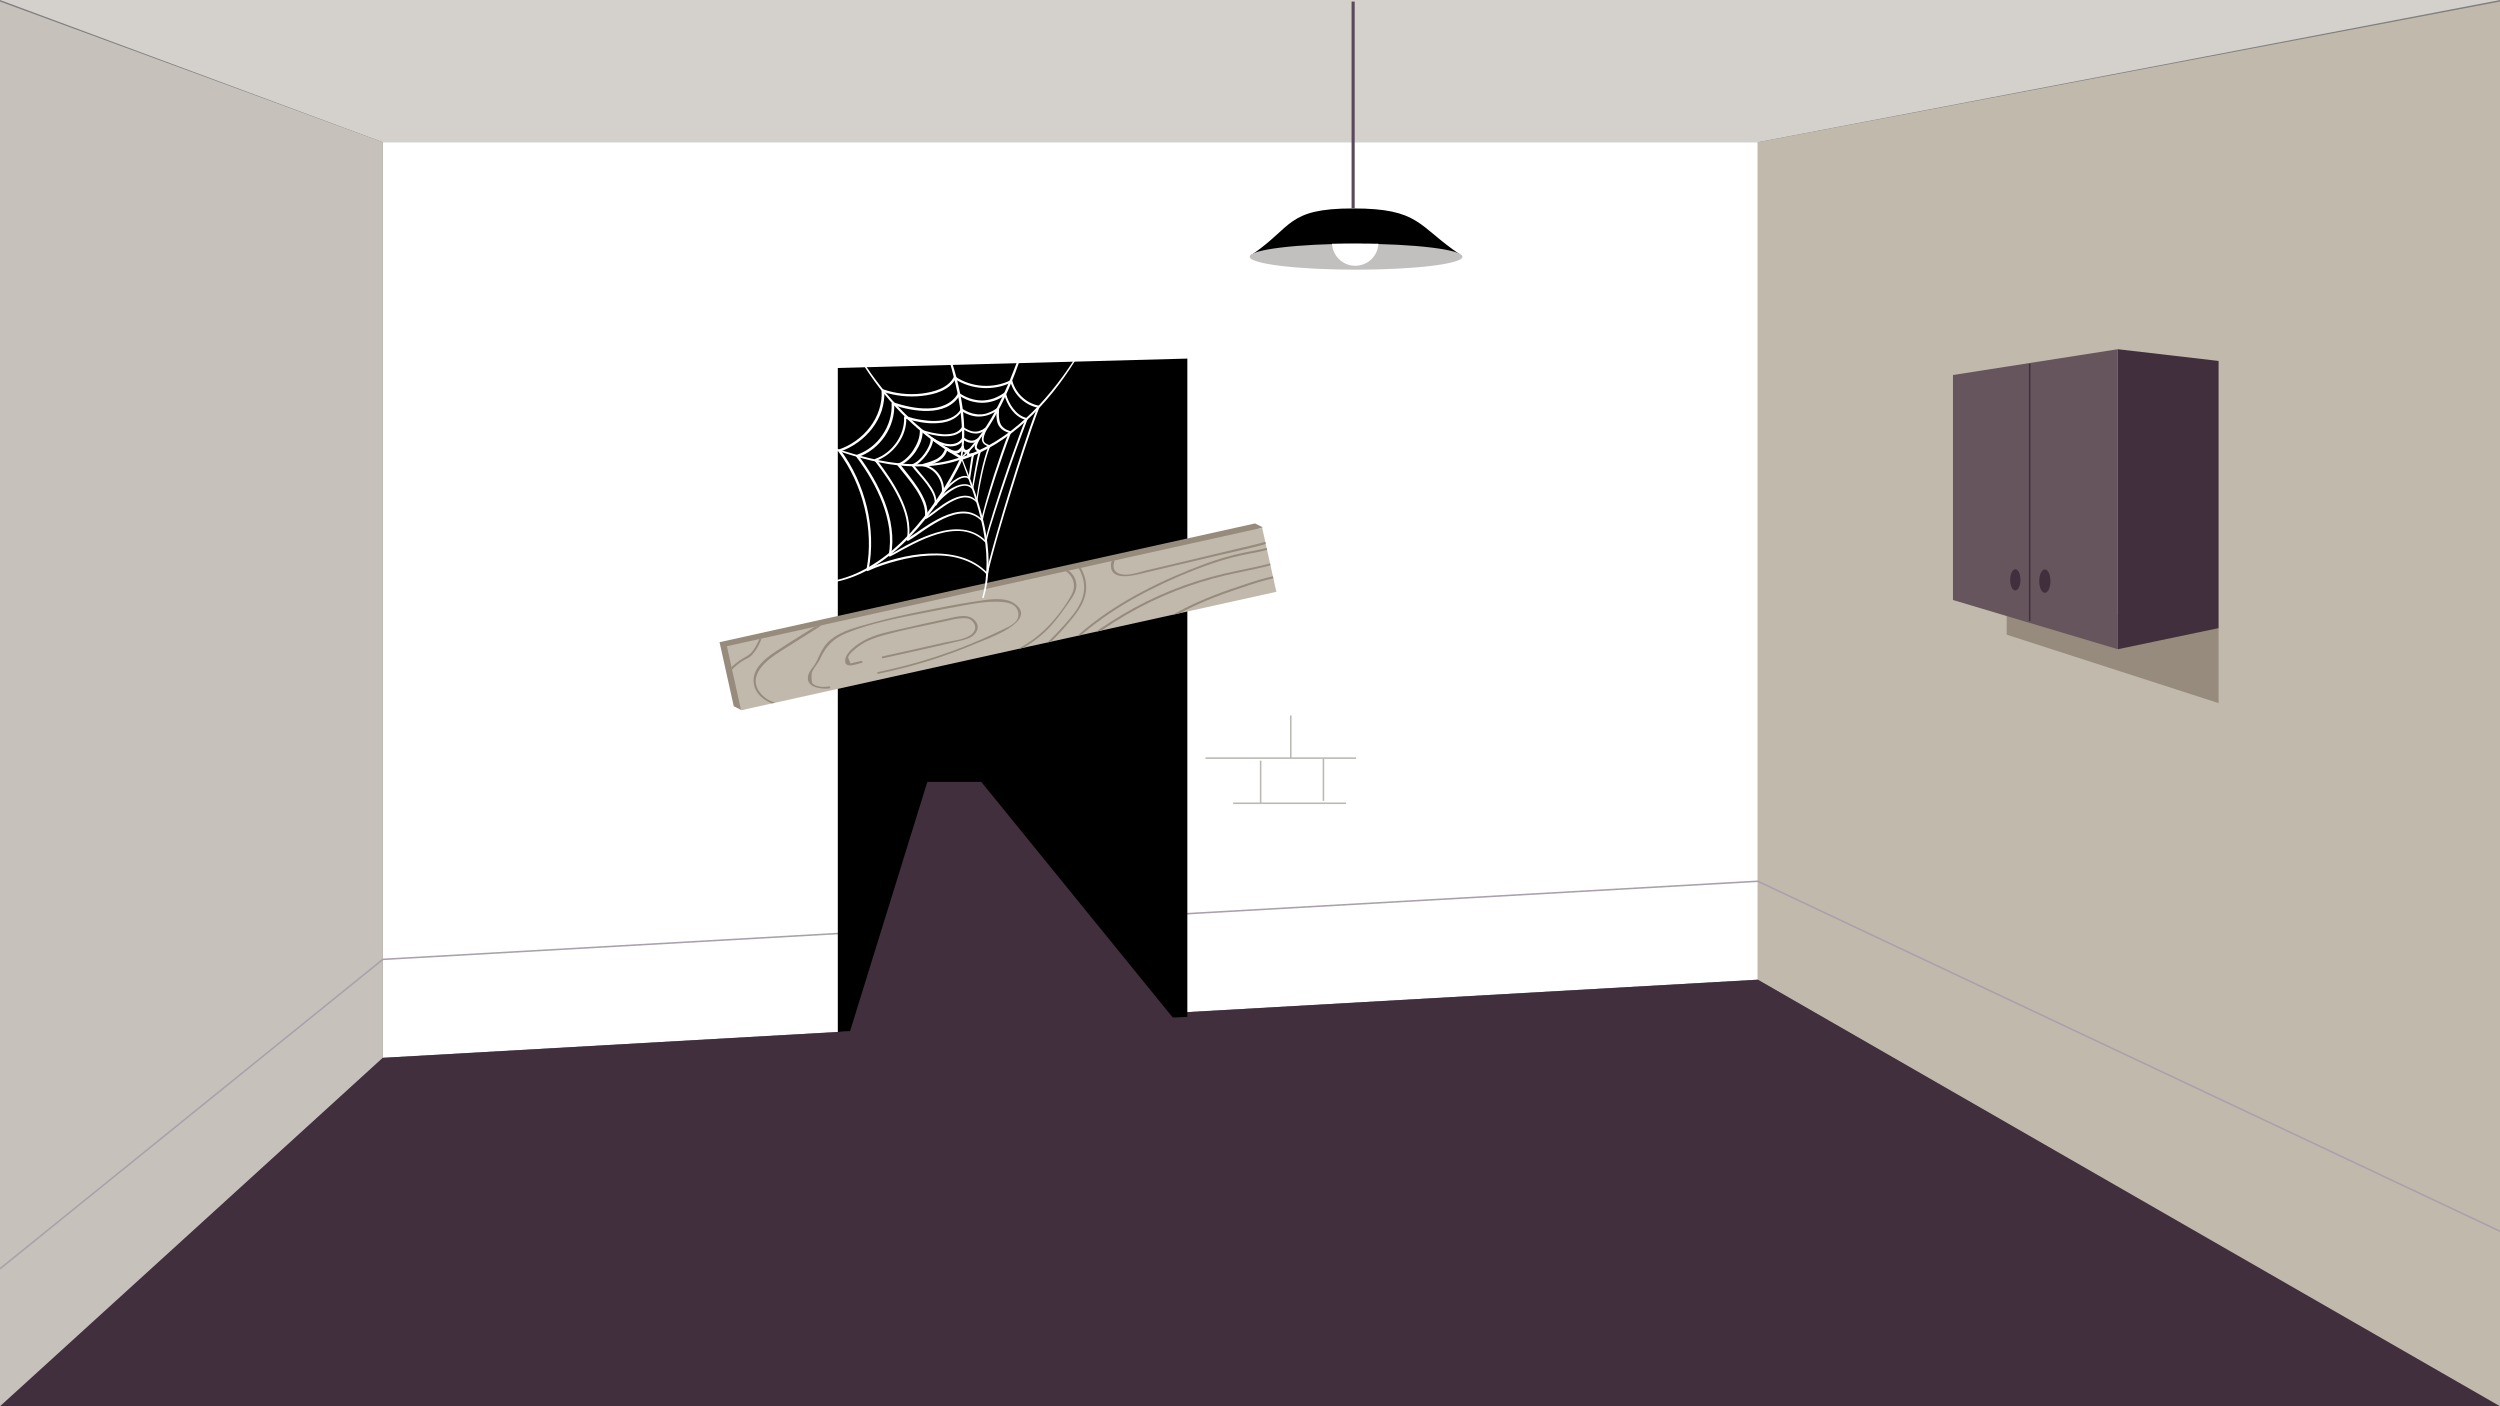 <?xml version="1.0" encoding="utf-8"?>
<!-- Generator: Adobe Illustrator 22.1.0, SVG Export Plug-In . SVG Version: 6.00 Build 0)  -->
<svg version="1.1" xmlns="http://www.w3.org/2000/svg" xmlns:xlink="http://www.w3.org/1999/xlink" x="0px" y="0px" width="1600px"
	 height="900px" viewBox="0 0 1600 900" style="enable-background:new 0 0 1600 900;" xml:space="preserve">
<rect x="0" y="0" width="1600" height="900" fill="#808080" stroke="none"/>
<style type="text/css">
	.st0{fill:#D4D1CC;}
	.st1{fill:#FFFFFF;}
	.st2{fill:#C1B9AC;}
	.st3{fill:#C6C1BA;}
	.st4{fill:none;stroke:#AAA0AB;stroke-miterlimit:10;}
	.st5{fill:#412F3D;}
	.st6{fill:none;stroke:#BCB8B3;stroke-miterlimit:10;}
	.st7{fill:#C1C0BE;}
	.st8{fill:none;stroke:#584A5B;stroke-width:2;stroke-miterlimit:10;}
	.st9{fill:#968B7C;}
	.st10{fill:#66555C;}
	.st11{fill:none;stroke:#412F3D;stroke-miterlimit:10;}
	.st12{clip-path:url(#SVGID_2_);}
</style>
<g id="Warstwa_1">
	<polygon class="st0" points="1125,91 245,91 0,0 1600,0 	"/>
	<polygon class="st1" points="1125,627 245,677 245,91 1125,91 	"/>
</g>
<g id="Warstwa_1_kopia">
	<polygon class="st2" points="1600,901 1125,627 1125,91 1600,1 	"/>
	<polygon class="st3" points="245,677 0,901 0,1 245,91 	"/>
	<polyline class="st4" points="0,812 245,614 1125,564 1600,788 	"/>
	<polygon class="st5" points="1600,900 1125,627 245,677 0,900 	"/>
	<polyline points="536.2,660.5 536.2,235.5 759.9,229.5 759.9,650.8 	"/>
	<polygon class="st5" points="593.5,500.4 628,500.4 771.5,677 540.3,672 	"/>
</g>
<g id="Warstwa_5">
	<g>
		<g>
			<line class="st6" x1="789.2" y1="514.1" x2="861.5" y2="514.1"/>
			<line class="st6" x1="771.5" y1="485.2" x2="867.9" y2="485.2"/>
			<line class="st6" x1="826.1" y1="457.9" x2="826.1" y2="485.2"/>
			<line class="st6" x1="806.8" y1="486.8" x2="806.8" y2="514.1"/>
			<line class="st6" x1="847" y1="485.2" x2="847" y2="512.5"/>
		</g>
	</g>
</g>
<g id="Warstwa_4">
	<g>
		<g>
			<path d="M934.3,162.8c-26.9-18.1-25.5-29.4-68.3-29.4s-38.4,11.8-65.3,29.9L934.3,162.8z"/>
			<ellipse class="st7" cx="867.9" cy="164.3" rx="68.1" ry="8.3"/>
		</g>
		<path class="st1" d="M882.2,156c-4.7,0-9.5-0.1-14.4-0.1c-5.2,0-10.3,0-15.3,0.1c0.4,7.8,6.9,14.1,14.8,14.1
			C875.4,170.1,881.8,163.8,882.2,156z"/>
		<line class="st8" x1="866" y1="133.3" x2="866" y2="1"/>
	</g>
</g>
<g id="Warstwa_7">
	<g>
		<polygon class="st9" points="1419.9,450 1419.9,402 1284.3,384 1284.3,406.2 		"/>
		<polygon class="st5" points="1419.9,231 1419.9,402 1355.4,415.5 1355.4,223.5 		"/>
		<polygon class="st10" points="1249.9,240 1355.4,223.5 1355.4,415.5 1249.9,384 		"/>
		<line class="st11" x1="1299" y1="232.8" x2="1299" y2="397.5"/>
		<ellipse class="st5" cx="1289.8" cy="371.1" rx="3.3" ry="6.8"/>
		<ellipse class="st5" cx="1308.7" cy="371.9" rx="3.6" ry="7.5"/>
	</g>
	<g>
		<polygon class="st9" points="808.2,337.5 474.6,454.5 469.6,452 460.5,411 803.2,335 		"/>
		
			<rect x="465.9" y="375" transform="matrix(0.976 -0.216 0.216 0.976 -70.508 148.21)" class="st2" width="351" height="42"/>
		<g>
			<defs>
				
					<rect id="SVGID_1_" x="465.9" y="375" transform="matrix(0.976 -0.216 0.216 0.976 -70.508 148.21)" width="351" height="42"/>
			</defs>
			<clipPath id="SVGID_2_">
				<use xlink:href="#SVGID_1_"  style="overflow:visible;"/>
			</clipPath>
			<g class="st12">
				<g>
					<g>
						<path class="st9" d="M565.1,421.3c10.3-2.3,20.7-4.6,31-6.9c5.2-1.2,10.3-2.4,15.5-3.6c3.4-0.8,7-1.4,10-3.2
							c3.6-2.1,5.6-6.2,2.8-9.9c-4.2-5.6-12.4-3-17.9-1.8c-10.1,2.1-20.2,4.4-30.2,6.7c-8,1.8-16.3,3.4-23.5,7.4
							c-4.1,2.3-11.5,7.2-11.9,12.6c-0.4,5.8,7.8,2.2,10.6,1.6c0.8-0.2,0.5-1.4-0.3-1.2c-1.4,0.3-2.9,0.6-4.3,1
							c-0.9,0.2-1.7,0.4-2.6,0.6c-0.5-1.2-1-2.5-1.5-3.7c0.1-2.3,5.2-6.1,6.8-7.3c4.9-3.6,10.6-5.6,16.4-7.2
							c12.5-3.4,25.3-5.9,38-8.6c3.3-0.7,6.8-1.7,10.2-2c2.3-0.2,5.5-0.5,7.4,1.1c3.2,2.6,3.5,6.3,0.3,9c-4.4,3.6-12.1,4.1-17.4,5.3
							c-13.2,3-26.4,6-39.7,8.9C563.9,420.3,564.3,421.5,565.1,421.3L565.1,421.3z"/>
					</g>
				</g>
				<g>
					<g>
						<path class="st9" d="M562.2,431.2c21.5-4.4,42.6-10.9,62.8-19.5c6.3-2.7,40.1-14.1,24.3-25.4c-6.8-4.9-18.6-2.3-26.2-1.2
							c-10.9,1.6-21.7,3.8-32.5,6c-11.2,2.2-22.4,4.7-33.4,7.8c-8.5,2.4-18.1,4.6-25.2,10.2c-3.6,2.8-5.7,6.2-7.6,10.3
							c-1,2.3-2,4.6-3.5,6.7c-1.2,1.7-2.7,3.3-3.4,5.3c-2.9,8.4,7.6,9.8,13.3,9.2c0.8-0.1,0.8-1.3,0-1.3c-1.6,0.2-3.2,0.4-4.8,0.3
							c-1.4-0.1-5.2-0.8-6.1-2.4c-0.6-1-0.7-6.1-0.2-7.1c1.3-3,3.9-5.6,5.3-8.7c3.7-8.1,8.6-12.9,16.9-16.3
							c15.3-6.2,32.1-9.4,48.3-12.6c8.1-1.6,16.2-3.2,24.2-4.6c8.6-1.6,17.6-3.3,26.4-2.7c3.1,0.2,6.7,0.8,9,3.1
							c2.6,2.7,2.7,7,0.1,9.7c-2.7,2.7-6.8,4.3-10.2,5.9c-7.9,3.8-16,7.3-24.2,10.5c-17.4,6.7-35.2,11.9-53.5,15.7
							C561,430.2,561.4,431.4,562.2,431.2L562.2,431.2z"/>
					</g>
				</g>
				<g>
					<g>
						<path class="st9" d="M530,395.8c-11.2,7.1-22.5,13.9-33.6,21.2c-6.5,4.3-14.6,10.5-14.1,19.3c0.6,9.1,9.5,14.2,17.6,15.4
							c11.6,1.7,24.3-0.5,35.8-2.4c25.1-4.1,50.5-10,74.9-17.1c22.2-6.5,47.3-14.7,62.9-32.7c3.9-4.5,7.4-9.4,10.8-14.3
							c2.6-3.7,5.4-7.9,4.4-12.6c-2.5-11.6-16.8-11.4-25.8-10.5c-0.8,0.1-0.8,1.3,0,1.3c5.2-0.5,10.9-1.2,16,0.6
							c7.6,2.8,10.7,10,6.6,17.2c-4.5,8-10.8,16.1-17.5,22.4c-15,14.1-36.7,21.2-56,27c-19.9,5.9-40.3,10.4-60.5,14.6
							c-11,2.3-22,4.2-33.1,5.2c-10.4,0.9-24,2.4-31.5-6.5c-9.6-11.5,4.1-21.8,13.1-27.4c10.2-6.5,20.5-12.9,30.8-19.4
							C531.3,396.4,530.7,395.3,530,395.8L530,395.8z"/>
					</g>
				</g>
				<g>
					<g>
						<path class="st9" d="M739.4,335.5c-6.3,3.8-12.3,8-18,12.7c-3.9,3.2-10.2,7.7-10.4,13.4c-0.3,11.6,17.1,6,22.8,4.7
							c16.5-3.9,33-7.8,49.5-11.7c15.3-3.6,31.5-6.3,45.4-13.9c0.7-0.4,0.1-1.5-0.6-1.1c-11.4,6.2-24.1,8.7-36.6,11.7
							c-13,3.1-26,6.2-39,9.3c-6.3,1.5-12.7,3-19,4.5c-5.1,1.2-11.7,3.9-17,2.1c-6.6-2.2-3.4-9.6,0-13.1c2.2-2.2,4.7-4.2,7.1-6.2
							c5.2-4.2,10.7-7.9,16.4-11.4C740.7,336.2,740.1,335.1,739.4,335.5L739.4,335.5z"/>
					</g>
				</g>
				<g>
					<g>
						<path class="st9" d="M691.6,413.4c18.6-14.8,39.3-26.9,61.5-35.5c10.3-4,20.9-7.3,31.7-9.8c12.4-2.9,25-4.7,37-9
							c0.8-0.3,0.4-1.5-0.3-1.2c-12.3,4.4-25.2,6.2-37.9,9.2c-11.6,2.7-23,6.3-34.1,10.8c-21.2,8.6-41,20.3-58.8,34.5
							C690.1,413,691,413.9,691.6,413.4L691.6,413.4z"/>
					</g>
				</g>
				<g>
					<g>
						<path class="st9" d="M821.3,346.9c-8,3.9-16.6,5.1-25.2,6.8c-8.5,1.7-16.8,4.2-24.9,7.2c-13.8,5.1-27.4,11-40.4,17.9
							c-25.4,13.4-48.7,31.1-65.3,54.9c-0.5,0.7,0.6,1.3,1.1,0.6c17.1-24.5,41.4-42.4,67.7-55.9c13.7-7,28-13.2,42.5-18.1
							c7.6-2.6,15.2-4.5,23.1-6c7.6-1.4,15.1-2.9,22-6.3C822.7,347.6,822.1,346.5,821.3,346.9L821.3,346.9z"/>
					</g>
				</g>
				<g>
					<g>
						<path class="st9" d="M488.6,395.9c-0.2,5.5-1.3,10.8-3.8,15.7c-0.7,1.5-1.6,2.9-2.5,4.3c-1.9,2.8-3.6,3.7-6.5,5.3
							c-7.5,4.3-13.2,11.5-19.3,17.5c-0.6,0.6,0.3,1.5,0.9,0.9c4.1-4.1,8.2-8.3,12.4-12.4c2.3-2.1,4.6-3.9,7.4-5.3
							c1.8-0.9,3-1.5,4.3-3c5.5-6.2,8-15,8.3-23.1C489.9,395.1,488.6,395.1,488.6,395.9L488.6,395.9z"/>
					</g>
				</g>
				<g>
					<g>
						<path class="st9" d="M745.6,398c13.3-8.4,27.7-14.6,42.6-19.7c15.1-5.1,31.7-11.5,47.8-9.7c0.8,0.1,0.8-1.2,0-1.3
							c-16.3-1.8-33,4.6-48.1,9.7c-15,5.1-29.5,11.4-42.9,19.8C744.3,397.4,744.9,398.4,745.6,398L745.6,398z"/>
					</g>
				</g>
				<g>
					<g>
						<path class="st9" d="M675.5,350.8c9,3.9,16.5,11.9,18.1,21.8c2,12.3-7.6,22.1-15.3,30.5c-14.4,15.7-31.8,29.1-53,33.3
							c-0.8,0.2-0.5,1.4,0.3,1.2c24.1-4.8,43.4-21.3,58.9-39.7c6.6-7.8,12.5-16.3,10.1-27c-2.2-9.6-9.5-17.4-18.4-21.3
							C675.4,349.4,674.8,350.5,675.5,350.8L675.5,350.8z"/>
					</g>
				</g>
			</g>
		</g>
	</g>
	<g>
		<g>
			<path class="st1" d="M687.8,231.3c-8.6,13.8-18.7,26.6-30.7,37.7c-6,5.5-12.4,10.6-19.4,14.9c-6.9,4.3-14.3,7.9-22.1,10.4
				l0.5-0.4c-2.1,4.6-4.4,9-6.9,13.3c-2.5,4.3-5.1,8.6-7.9,12.7c-5.6,8.3-11.8,16.2-18.7,23.4c-6.9,7.2-14.6,13.8-23.1,19.1
				c-8.5,5.3-18,9.1-27.9,10.6c-0.3,0-0.5-0.1-0.6-0.4c0-0.3,0.1-0.5,0.4-0.6c9.8-1.6,19-5.5,27.4-10.8c8.4-5.2,15.9-11.8,22.8-19
				c6.8-7.2,12.9-15.1,18.4-23.3c5.5-8.2,10.5-16.9,14.7-25.8l0,0c0.1-0.2,0.3-0.3,0.5-0.4c7.6-2.5,15-5.9,21.8-10.1
				c6.9-4.2,13.3-9.2,19.2-14.6c6-5.4,11.5-11.4,16.6-17.6c5.1-6.2,9.9-12.8,14.3-19.6c0.1-0.2,0.4-0.3,0.6-0.1
				C687.9,230.8,687.9,231.1,687.8,231.3z"/>
		</g>
		<g>
			<path class="st1" d="M523.4,283.2c7.5,2.5,14.9,5,22.5,7.2c7.6,2.2,15.2,4.1,23,5.3c7.8,1.2,15.6,1.7,23.4,1.3
				c7.8-0.4,15.6-1.9,22.9-4.6l-0.1,1.4c-12.5-7-24-15.6-34.3-25.5c-5.1-4.9-10-10.2-14.5-15.7c-4.5-5.5-8.7-11.3-12.6-17.3
				c-0.1-0.2-0.1-0.5,0.1-0.7c0.2-0.1,0.5-0.1,0.7,0.1c3.9,5.9,8.2,11.6,12.7,17c4.5,5.4,9.4,10.6,14.5,15.5
				c10.3,9.8,21.7,18.3,34.1,25.1c0.4,0.2,0.5,0.7,0.3,1.1c-0.1,0.2-0.3,0.3-0.4,0.4c-7.5,2.8-15.4,4.2-23.4,4.6
				c-7.9,0.4-15.9-0.2-23.7-1.4c-7.8-1.3-15.5-3.2-23.1-5.5c-7.6-2.3-15-4.9-22.5-7.6c-0.2-0.1-0.4-0.3-0.3-0.6
				C522.9,283.3,523.2,283.2,523.4,283.2z"/>
		</g>
		<g>
			<path class="st1" d="M614.7,292.9c2.6-2.5,5.1-5,7.4-7.8c2.3-2.7,4.5-5.6,6.6-8.5c2-3,4-6,5.8-9.1c1.8-3.1,3.5-6.3,5.1-9.5
				c3.2-6.4,6.1-13,8.7-19.7c1.3-3.3,2.6-6.7,3.9-10.1c1.3-3.4,2.4-6.8,3.6-10.2c0.1-0.3,0.4-0.4,0.6-0.3c0.3,0.1,0.4,0.4,0.3,0.6
				c-1,3.5-2.1,6.9-3.3,10.3c-1.2,3.4-2.4,6.8-3.7,10.2c-2.6,6.7-5.5,13.4-8.7,19.9c-3.3,6.5-6.9,12.8-11.1,18.7
				c-2.1,2.9-4.4,5.8-6.8,8.5c-2.4,2.7-5,5.2-7.8,7.6c-0.2,0.2-0.5,0.1-0.6,0C614.5,293.4,614.5,293.1,614.7,292.9L614.7,292.9z"/>
		</g>
		<g>
			<path class="st1" d="M614.8,292.4c0.4-3.1,0.7-6.2,0.8-9.3c0.1-3.1,0.1-6.2,0-9.3c-0.3-6.2-1-12.4-2.1-18.6
				c-1.1-6.1-2.6-12.2-4.2-18.3c-0.8-3-1.7-6-2.6-9c-0.9-3-1.8-6-2.8-9c-0.1-0.3,0.1-0.5,0.3-0.6c0.3-0.1,0.5,0.1,0.6,0.3
				c1.1,3,2.1,5.9,3.1,8.9c1,3,1.9,6,2.8,9c1.8,6,3.2,12.2,4.4,18.4c1.1,6.2,1.8,12.5,2,18.8c0.2,6.3-0.2,12.6-1.3,18.9
				c0,0.2-0.3,0.4-0.5,0.4C615,292.9,614.8,292.7,614.8,292.4z"/>
		</g>
		<g>
			<path class="st1" d="M631.2,367.2c0.8-4.7,2.1-9.1,3.3-13.7c1.2-4.5,2.5-9,3.8-13.5c2.6-9,5.2-17.9,8-26.8
				c2.7-8.9,5.6-17.8,8.5-26.7c2.9-8.9,5.9-17.7,9.3-26.4l0.5,0.9c-8.6-1.6-15.8-8.4-18-16.9l1,0.5c-11.6,5.8-26.1,4.9-36.9-2.3
				l1.1-0.3c-1,2-2.4,3.7-4.1,5.1c-1.7,1.4-3.6,2.5-5.5,3.3c-3.9,1.7-8.1,2.5-12.3,3c-8.4,0.9-17,0-25-2.7l1.1-0.8
				c0.2,4.3-0.4,8.7-1.7,12.9c-1.4,4.1-3.5,8-6.1,11.4c-5.3,6.9-12.6,12.1-20.8,14.9l0.4-1.2c8.2,10.9,13.8,23.5,17,36.6
				c3.1,13.2,3.7,27,1.1,40.3l-1-0.7c6.2-2.9,12.7-5,19.3-6.7c6.6-1.7,13.4-2.8,20.2-3.1c6.8-0.3,13.7,0.2,20.3,2.1
				c6.6,1.9,12.8,5.4,17.5,10.5c0.2,0.2,0.2,0.5,0,0.7c-0.2,0.2-0.5,0.2-0.7,0c-4.6-4.9-10.6-8.2-17.1-10.1
				c-6.4-1.9-13.3-2.3-20-1.9c-6.7,0.3-13.4,1.5-19.9,3.2c-6.5,1.7-13,3.8-19,6.6l0,0c-0.3,0.2-0.7,0-0.9-0.3
				c-0.1-0.1-0.1-0.3-0.1-0.4c2.6-13.1,1.9-26.8-1.2-39.7c-3.1-13-8.8-25.4-16.8-36.1c-0.3-0.3-0.2-0.8,0.1-1.1
				c0.1,0,0.1-0.1,0.2-0.1c7.9-2.7,15-7.8,20-14.4c2.5-3.3,4.5-7,5.8-11c1.3-4,1.9-8.1,1.6-12.3c0-0.4,0.3-0.8,0.8-0.8
				c0.1,0,0.2,0,0.3,0c7.8,2.7,16.1,3.6,24.3,2.7c4.1-0.5,8.2-1.3,11.9-2.9c3.7-1.6,7.1-4.1,8.9-7.6c0.2-0.4,0.6-0.5,1-0.3
				c0,0,0.1,0,0.1,0c10.3,6.9,24.3,7.8,35.4,2.2c0.3-0.2,0.8,0,0.9,0.3c0,0,0,0.1,0.1,0.1c2,7.9,8.9,14.4,16.9,15.9
				c0.4,0.1,0.6,0.4,0.5,0.8c0,0,0,0.1,0,0.1c-3.4,8.7-6.4,17.5-9.3,26.3c-2.9,8.9-5.8,17.7-8.5,26.6c-2.8,8.9-5.5,17.8-8.1,26.8
				c-1.3,4.5-2.6,9-3.8,13.5c-1.2,4.5-2.5,9-3.3,13.5l0,0c0,0.2-0.3,0.4-0.5,0.4C631.3,367.7,631.2,367.4,631.2,367.2z"/>
		</g>
		<g>
			<path class="st1" d="M630.5,346.7c0.6-3.5,1.6-6.8,2.5-10.1c1-3.3,2-6.6,3-9.9c2.1-6.6,4.2-13.2,6.4-19.7
				c2.2-6.6,4.4-13.1,6.8-19.6c2.3-6.5,4.7-13,7.2-19.5l0.5,0.9c-1.9-0.4-3.7-1.2-5.3-2.4c-1.6-1.1-2.9-2.5-4.1-4
				c-2.3-3-3.9-6.5-4.9-10.2l1.1,0.4c-2.2,1.6-4.6,2.9-7.1,3.8c-2.5,0.9-5.3,1.4-8,1.4c-2.7,0-5.4-0.5-8-1.3c-2.6-0.9-5-2.1-7.2-3.6
				l1-0.2c-2,3.5-5.1,6.2-8.8,7.9c-3.6,1.6-7.6,2.3-11.5,2.4c-3.9,0.1-7.8-0.3-11.6-1c-3.8-0.7-7.6-1.7-11.3-2.9l1.1-0.8
				c0.4,7.5-1.9,14.9-6.1,21c-4.2,6.1-10.3,11-17.3,13.3l0.4-1.2c6.9,9.2,12.9,19.2,17,30.1c2,5.4,3.6,11,4.3,16.8
				c0.8,5.8,0.7,11.6-0.4,17.4l-1-0.7c2.5-1.2,4.9-2.6,7.3-4c2.4-1.4,4.9-2.7,7.4-3.9c5-2.5,10.2-4.7,15.6-6.3
				c5.4-1.6,11.1-2.5,16.8-1.8c2.8,0.3,5.6,1.1,8.2,2.4c2.6,1.3,4.9,3,6.8,5.1c0.2,0.2,0.2,0.5,0,0.7c-0.2,0.2-0.5,0.2-0.7,0l0,0
				c-1.9-2-4.1-3.6-6.6-4.9c-2.4-1.2-5.1-1.9-7.8-2.3c-5.5-0.6-11,0.3-16.3,1.9c-5.3,1.6-10.4,3.8-15.4,6.3
				c-2.5,1.3-4.9,2.6-7.4,3.9c-2.4,1.3-4.8,2.8-7.4,4c-0.3,0.2-0.7,0-0.9-0.3c-0.1-0.1-0.1-0.3-0.1-0.4l0,0
				c1.1-5.6,1.1-11.3,0.4-16.9c-0.8-5.6-2.3-11.2-4.3-16.5c-4-10.7-10-20.6-16.8-29.7c-0.3-0.3-0.2-0.8,0.1-1.1
				c0.1,0,0.1-0.1,0.2-0.1c6.7-2.3,12.6-6.9,16.5-12.8c4-5.8,6.2-13,5.8-20c0-0.4,0.3-0.8,0.8-0.8c0.1,0,0.2,0,0.3,0
				c3.6,1.2,7.3,2.2,11,2.9c3.7,0.7,7.5,1.1,11.3,1c3.8-0.1,7.5-0.7,10.9-2.3c3.4-1.5,6.3-4,8.1-7.2c0.2-0.4,0.7-0.5,1-0.3
				c0,0,0,0,0,0c4.3,2.9,9.3,4.7,14.4,4.7c2.5,0,5.1-0.5,7.5-1.3c2.4-0.9,4.7-2.1,6.8-3.6c0.3-0.2,0.7-0.2,1,0.2
				c0.1,0.1,0.1,0.2,0.1,0.2c0.9,3.5,2.5,6.9,4.7,9.7c1.1,1.4,2.3,2.7,3.8,3.8c1.4,1,3,1.8,4.8,2.2c0.4,0.1,0.6,0.4,0.5,0.8
				c0,0,0,0.1,0,0.1c-5,12.8-9.6,25.9-14,38.9c-2.2,6.5-4.4,13.1-6.5,19.7c-1,3.3-2.1,6.6-3.1,9.9c-1,3.3-2,6.6-2.6,10l0,0
				c0,0.2-0.3,0.4-0.5,0.4C630.6,347.2,630.5,347,630.5,346.7z"/>
		</g>
		<g>
			<path class="st1" d="M628,333.1c0.4-2.5,1-4.9,1.7-7.3c0.6-2.4,1.3-4.8,2-7.2c1.4-4.8,2.8-9.5,4.3-14.2c1.5-4.7,3.1-9.4,4.7-14.1
				c1.6-4.7,3.3-9.3,5.1-14l0.4,0.9c-1.5-0.5-3.1-1.1-4.5-2.1c-1.4-1-2.5-2.4-3.1-3.9c-0.6-1.6-0.8-3.2-0.9-4.8
				c-0.1-1.6,0-3.2,0.1-4.8l1.1,0.6c-1.7,1.3-3.6,2.3-5.6,3.1c-2,0.8-4.1,1.2-6.3,1.3c-2.2,0.1-4.3-0.3-6.4-1c-2-0.7-4-1.7-5.7-2.8
				l1-0.2c-1.7,3-4.6,5.2-7.7,6.5c-3.1,1.3-6.5,1.7-9.8,1.8c-3.3,0.1-6.6-0.2-9.8-0.8c-3.2-0.6-6.4-1.3-9.6-2.4l1-0.8
				c0.2,3.1-0.3,6.2-1.2,9.1c-0.9,2.9-2.4,5.7-4.1,8.1c-3.5,4.9-8.5,8.9-14.3,10.9l0.4-1.2c5.7,7.5,11.2,15.3,15.4,23.9
				c2.1,4.3,3.8,8.8,4.9,13.4c1,4.7,1.3,9.6,0.4,14.3l-1-0.7c1.9-1,3.7-2.3,5.6-3.5c1.8-1.3,3.7-2.5,5.6-3.8
				c3.7-2.5,7.6-4.8,11.7-6.7c4.1-1.8,8.5-3.3,13.2-3.3c2.3,0,4.6,0.4,6.7,1.4c2.1,0.9,4,2.3,5.6,4c0.2,0.2,0.2,0.5,0,0.7
				c-0.2,0.2-0.5,0.2-0.7,0l0,0c-1.5-1.6-3.3-2.9-5.3-3.7c-2-0.9-4.2-1.2-6.3-1.2c-4.4,0-8.6,1.5-12.6,3.3c-4,1.9-7.8,4.2-11.5,6.7
				c-1.9,1.2-3.7,2.5-5.5,3.8c-1.9,1.3-3.7,2.6-5.7,3.7c-0.3,0.2-0.7,0-0.9-0.3c-0.1-0.1-0.1-0.3-0.1-0.4l0,0
				c0.9-4.5,0.6-9.2-0.4-13.8c-1-4.5-2.7-8.9-4.8-13.1c-4.1-8.4-9.6-16.1-15.3-23.6c-0.3-0.3-0.2-0.8,0.1-1.1c0.1,0,0.1-0.1,0.2-0.1
				c5.5-1.9,10.2-5.7,13.5-10.4c3.3-4.7,5.3-10.5,5-16.2c0-0.4,0.3-0.8,0.8-0.8c0.1,0,0.2,0,0.3,0c3,1,6.2,1.8,9.3,2.3
				c3.2,0.5,6.4,0.9,9.6,0.8c3.2-0.1,6.4-0.5,9.3-1.7c2.9-1.1,5.4-3.1,7-5.8c0.2-0.3,0.6-0.5,1-0.3c0,0,0,0,0,0
				c3.3,2.2,7.3,3.7,11.3,3.6c2,0,4-0.4,5.8-1.2c1.9-0.7,3.6-1.7,5.3-2.9l0,0c0.3-0.2,0.7-0.2,1,0.2c0.1,0.1,0.1,0.3,0.1,0.4
				c-0.1,1.6-0.1,3.1-0.1,4.6c0.1,1.5,0.3,3,0.8,4.4c0.5,1.4,1.4,2.5,2.6,3.4c1.2,0.9,2.6,1.4,4,1.9l0,0c0.3,0.1,0.5,0.5,0.4,0.8
				l0,0c-1.8,4.6-3.5,9.2-5.1,13.9c-1.6,4.7-3.2,9.4-4.8,14.1c-1.5,4.7-3,9.4-4.5,14.2c-0.7,2.4-1.4,4.7-2.1,7.1
				c-0.6,2.4-1.3,4.8-1.7,7.2l0,0c0,0.2-0.3,0.4-0.5,0.4C628.2,333.6,628,333.3,628,333.1z"/>
		</g>
		<g>
			<path class="st1" d="M624.7,320.8c0.8-6.1,1.8-12.1,3.1-18.1c1.3-6,2.8-11.9,5-17.7l0.4,0.9c-1.1-0.3-2.3-0.8-3.3-1.6
				c-1-0.9-1.6-2.3-1.5-3.5c0-1.3,0.4-2.4,0.7-3.5c0.4-1.1,0.9-2.2,1.3-3.2l1,0.8c-1.1,0.8-2.4,1.5-3.7,2c-1.3,0.5-2.8,0.7-4.2,0.5
				c-1.4-0.1-2.8-0.5-4.1-1.1c-1.3-0.6-2.5-1.3-3.6-2l1-0.2c-0.6,1.1-1.5,2.1-2.6,2.8c-1,0.7-2.2,1.2-3.4,1.6
				c-2.4,0.7-4.9,0.8-7.3,0.7c-2.4-0.1-4.8-0.5-7.1-1c-2.3-0.5-4.6-1.1-6.9-1.9l1-0.8c0.1,2.5-0.4,4.8-1.2,7.1
				c-0.8,2.2-1.9,4.3-3.2,6.3c-1.3,1.9-2.9,3.8-4.6,5.3c-1.8,1.6-3.8,3-6.1,3.8l0.4-1.2c4,5.2,8.3,10.2,11.9,15.8
				c1.8,2.8,3.4,5.7,4.6,8.9c1.1,3.2,1.7,6.7,1,10.1l-1-0.7c1.3-0.6,2.5-1.6,3.7-2.5l3.7-2.8c2.5-1.9,5.1-3.7,7.9-5.2
				c2.8-1.5,5.7-2.8,9-3.1c1.6-0.1,3.3,0,4.8,0.6c1.5,0.6,2.9,1.6,4,2.7c0.2,0.2,0.2,0.5,0,0.7c-0.2,0.2-0.5,0.2-0.7,0l0,0
				c-1-1.1-2.3-1.9-3.6-2.4c-1.4-0.5-2.9-0.6-4.4-0.5c-3,0.3-5.8,1.6-8.5,3.1c-2.7,1.5-5.2,3.3-7.7,5.1l-3.7,2.8
				c-1.3,0.9-2.5,1.9-4,2.7c-0.3,0.2-0.7,0-0.9-0.3c-0.1-0.1-0.1-0.3-0.1-0.4l0,0c0.6-3.1,0.1-6.3-1-9.3c-1.1-3-2.7-5.9-4.4-8.6
				c-3.6-5.5-7.9-10.4-12-15.6c-0.3-0.3-0.2-0.8,0.1-1.1c0.1,0,0.1-0.1,0.2-0.1l0,0c2-0.7,3.9-2,5.5-3.5c1.6-1.5,3.1-3.2,4.3-5.1
				c1.2-1.9,2.3-3.9,3-5.9c0.8-2.1,1.2-4.3,1.2-6.4l0,0c0-0.4,0.3-0.8,0.8-0.8c0.1,0,0.2,0,0.3,0c2.2,0.8,4.5,1.4,6.7,1.9
				c2.3,0.5,4.6,0.8,6.9,1c2.3,0.1,4.6,0,6.8-0.6c2.1-0.6,4.1-1.8,5.2-3.7c0.2-0.3,0.6-0.5,1-0.3l0,0l0,0c2.2,1.4,4.5,2.7,7,2.9
				c1.2,0.1,2.5,0,3.7-0.5c1.2-0.4,2.3-1,3.3-1.8c0.3-0.2,0.7-0.2,1,0.2c0.1,0.2,0.2,0.5,0.1,0.7c-0.5,1-0.9,2-1.3,3.1
				c-0.4,1-0.7,2.1-0.7,3.1c-0.1,1,0.3,1.9,1,2.5c0.7,0.6,1.7,1,2.8,1.4l0,0c0.3,0.1,0.5,0.5,0.4,0.8l0,0c-1.1,2.8-2,5.7-2.8,8.6
				c-0.8,2.9-1.6,5.9-2.2,8.8c-1.3,5.9-2.4,11.9-3.3,17.9c0,0.2-0.3,0.4-0.5,0.4C624.8,321.3,624.6,321,624.7,320.8z"/>
		</g>
		<g>
			<path class="st1" d="M622,312.5c0.6-4,1.3-8,2-12c0.4-2,0.7-4,1.1-6c0.4-2,0.8-3.9,1.5-6l0.4,0.9c-0.8-0.3-1.6-0.5-2.4-1.3
				c-0.4-0.4-0.6-0.9-0.7-1.4c-0.1-0.5-0.1-1,0-1.4c0.1-0.9,0.4-1.7,0.7-2.4c0.3-0.8,0.6-1.5,1-2.2l1,0.9c-0.8,0.6-1.6,1.1-2.5,1.4
				c-0.9,0.4-1.9,0.5-2.9,0.4c-1-0.1-2-0.4-2.8-0.8c-0.9-0.4-1.7-0.9-2.4-1.4l1.1-0.2c-1,1.8-2.7,3.2-4.5,3.9
				c-1.9,0.8-3.9,0.9-5.9,0.7c-3.9-0.4-7.5-2.2-10.7-4.3l1.2-0.7c0.1,2.1-0.6,3.9-1.4,5.7c-0.8,1.7-1.8,3.4-2.9,4.9
				c-1.1,1.5-2.4,2.9-3.8,4.2c-1.4,1.3-2.9,2.5-4.9,3.2l0.4-1.2c1.5,1.9,3.1,3.8,4.7,5.7c1.6,1.9,3.2,3.8,4.7,5.8
				c1.5,2,2.9,4.1,4,6.5c1,2.3,1.7,5,1.2,7.7l-1.3-0.4c0.3-0.7,0.7-1.2,1.1-1.7c0.4-0.5,0.8-1,1.2-1.4c0.8-0.9,1.7-1.7,2.6-2.6
				c1.8-1.6,3.8-3.1,5.9-4.3c2.1-1.2,4.4-2.3,6.9-2.7c1.2-0.2,2.5-0.2,3.8,0.1c1.3,0.3,2.4,1.1,3.3,2c0.2,0.2,0.2,0.5,0,0.7
				c-0.2,0.2-0.5,0.2-0.7,0c-0.8-0.8-1.7-1.4-2.8-1.7c-1.1-0.3-2.2-0.3-3.3-0.1c-2.3,0.4-4.4,1.4-6.4,2.7c-2,1.2-3.9,2.7-5.6,4.3
				c-0.9,0.8-1.7,1.6-2.5,2.5c-0.4,0.4-0.8,0.9-1.1,1.3c-0.3,0.4-0.7,0.9-0.9,1.4c-0.2,0.4-0.6,0.5-0.9,0.4
				c-0.3-0.1-0.5-0.5-0.4-0.8c0.4-2.3-0.2-4.6-1.2-6.8c-1-2.2-2.4-4.2-3.8-6.2c-1.5-2-3.1-3.9-4.7-5.7c-1.6-1.9-3.3-3.7-4.8-5.8
				c-0.3-0.3-0.2-0.8,0.1-1.1c0.1,0,0.1-0.1,0.2-0.1l0,0c1.5-0.6,3-1.6,4.3-2.8c1.3-1.2,2.5-2.6,3.5-4c1-1.4,2-3,2.7-4.6
				c0.7-1.6,1.3-3.3,1.2-4.9l0,0c0-0.4,0.3-0.8,0.8-0.8c0.2,0,0.3,0,0.5,0.1c3,2.1,6.4,3.7,9.9,4.1c1.8,0.2,3.6,0,5.2-0.6
				c1.6-0.6,2.9-1.8,3.8-3.3c0.2-0.4,0.7-0.5,1-0.3l0,0c1.5,1,3,1.9,4.5,2c1.6,0.2,3.1-0.5,4.5-1.5c0.3-0.2,0.7-0.2,1,0.1
				c0.2,0.2,0.2,0.5,0.1,0.7c-0.3,0.7-0.7,1.4-1,2.1c-0.3,0.7-0.6,1.4-0.7,2.1c-0.1,0.3-0.1,0.7,0,0.9c0.1,0.3,0.2,0.5,0.4,0.7
				c0.4,0.4,1.1,0.7,1.8,0.9c0.3,0.1,0.5,0.5,0.4,0.8l0,0l0,0c-0.6,1.8-1,3.8-1.5,5.8c-0.4,2-0.8,3.9-1.2,5.9
				c-0.8,4-1.5,7.9-2.2,11.9l0,0c0,0.2-0.3,0.4-0.5,0.4C622.1,313,621.9,312.7,622,312.5z"/>
		</g>
		<g>
			<path class="st1" d="M619.8,306.3l1-7.8l0.6-3.9c0.2-1.3,0.4-2.6,0.8-4l0.8,0.9c-0.5,0.1-1,0.3-1.6,0.4c-0.3,0-0.6,0.1-0.9,0.1
				c-0.3,0-0.7,0-1.1-0.3c-0.4-0.3-0.6-0.9-0.5-1.2c0-0.4,0.1-0.6,0.2-0.9c0.2-0.5,0.4-1,0.6-1.5l1,0.8c-0.5,0.3-1,0.6-1.6,0.8
				c-0.6,0.2-1.4,0.2-2-0.2c-0.6-0.3-1.1-0.9-1.3-1.5c-0.3-0.6-0.4-1.2-0.4-1.8l1.3,0.4c-0.6,0.9-1.2,1.9-2.1,2.6
				c-0.9,0.8-2.1,1.2-3.3,1.2c-1.2,0-2.3-0.4-3.3-0.8c-1-0.5-1.9-1.1-2.8-1.7l1.2-0.5c-0.4,1.7-1.1,3.3-2.2,4.6
				c-1.1,1.4-2.4,2.4-3.9,3.3c-1.5,0.8-3,1.5-4.6,2c-1.6,0.5-3.2,0.9-4.6,1.3l-0.1-1.5c2,0.5,4,1.3,5.8,2.4c1.8,1.2,3.3,2.7,4.4,4.4
				c1.2,1.7,2,3.7,2.5,5.7c0.5,2,0.7,4.2,0.3,6.3l-1.3-0.4c0.3-0.5,0.5-0.9,0.8-1.3c0.3-0.4,0.6-0.7,0.9-1.1c0.6-0.7,1.2-1.3,1.9-2
				c1.3-1.3,2.6-2.4,4.1-3.5c1.5-1.1,3-2,4.8-2.6c0.9-0.3,1.8-0.5,2.8-0.4c1,0.1,2,0.6,2.6,1.3l0,0c0.2,0.2,0.2,0.5,0,0.7
				c-0.2,0.2-0.5,0.2-0.7,0c-1.1-1.2-2.8-1.1-4.4-0.6c-1.6,0.6-3.1,1.5-4.4,2.5c-1.4,1-2.7,2.2-3.9,3.5c-0.6,0.6-1.2,1.3-1.8,1.9
				c-0.3,0.3-0.5,0.7-0.8,1c-0.2,0.3-0.5,0.7-0.6,1c-0.2,0.4-0.6,0.5-0.9,0.3c-0.3-0.1-0.5-0.5-0.4-0.8l0,0c0.3-1.8,0.1-3.8-0.3-5.6
				c-0.5-1.9-1.3-3.6-2.4-5.2c-1.1-1.6-2.4-3-4-4c-1.6-1.1-3.4-1.8-5.2-2.2l0,0c-0.4-0.1-0.7-0.5-0.6-0.9c0.1-0.3,0.3-0.5,0.5-0.6
				c1.6-0.5,3.1-0.9,4.6-1.4c1.5-0.5,2.9-1.1,4.3-1.8c1.3-0.8,2.5-1.7,3.4-2.9c0.9-1.2,1.6-2.5,1.9-4l0,0c0.1-0.4,0.5-0.7,0.9-0.6
				c0.1,0,0.2,0.1,0.3,0.1c0.8,0.6,1.7,1.1,2.6,1.5c0.9,0.4,1.8,0.7,2.7,0.7c0.9,0,1.7-0.3,2.4-0.9c0.7-0.6,1.3-1.4,1.8-2.2l0,0
				c0.2-0.3,0.6-0.5,1-0.2c0.2,0.1,0.4,0.4,0.3,0.6c0,0.8,0.3,1.7,0.9,2c0.3,0.2,0.6,0.2,1,0.1c0.4-0.1,0.8-0.3,1.1-0.6l0,0
				c0.3-0.2,0.7-0.1,0.9,0.2c0.1,0.2,0.2,0.5,0.1,0.7c-0.2,0.4-0.4,0.9-0.6,1.3c-0.1,0.2-0.1,0.4-0.1,0.6c0,0.2,0,0.1,0,0.1
				c0,0,0.1,0.1,0.4,0.1c0.2,0,0.4,0,0.7-0.1c0.5-0.1,1-0.2,1.4-0.3c0.3-0.1,0.7,0.1,0.8,0.5c0,0.1,0,0.2,0,0.4l0,0
				c-0.4,1.1-0.6,2.5-0.8,3.7l-0.6,3.9l-1.2,7.8c0,0.2-0.3,0.4-0.5,0.4C619.9,306.8,619.7,306.6,619.8,306.3z"/>
		</g>
		<g>
			<path class="st1" d="M615.9,293.5c2.8,7.1,5.6,14.2,8.1,21.4c2.5,7.2,4.6,14.6,6.2,22.1c1.5,7.5,2.5,15.1,2.5,22.8
				c0,3.8-0.2,7.7-0.7,11.5c-0.5,3.8-1.3,7.6-2.4,11.2c-0.1,0.3-0.4,0.4-0.6,0.3c-0.3-0.1-0.4-0.3-0.3-0.6c1-3.7,1.7-7.4,2.1-11.1
				c0.4-3.7,0.6-7.5,0.6-11.3c-0.1-7.6-1-15.1-2.5-22.5c-1.5-7.4-3.6-14.7-6-21.9c-2.4-7.2-5-14.4-7.6-21.5c-0.1-0.2,0-0.5,0.3-0.6
				C615.6,293.2,615.8,293.3,615.9,293.5z"/>
		</g>
	</g>
</g>
<g id="Warstwa_6">
</g>
</svg>
